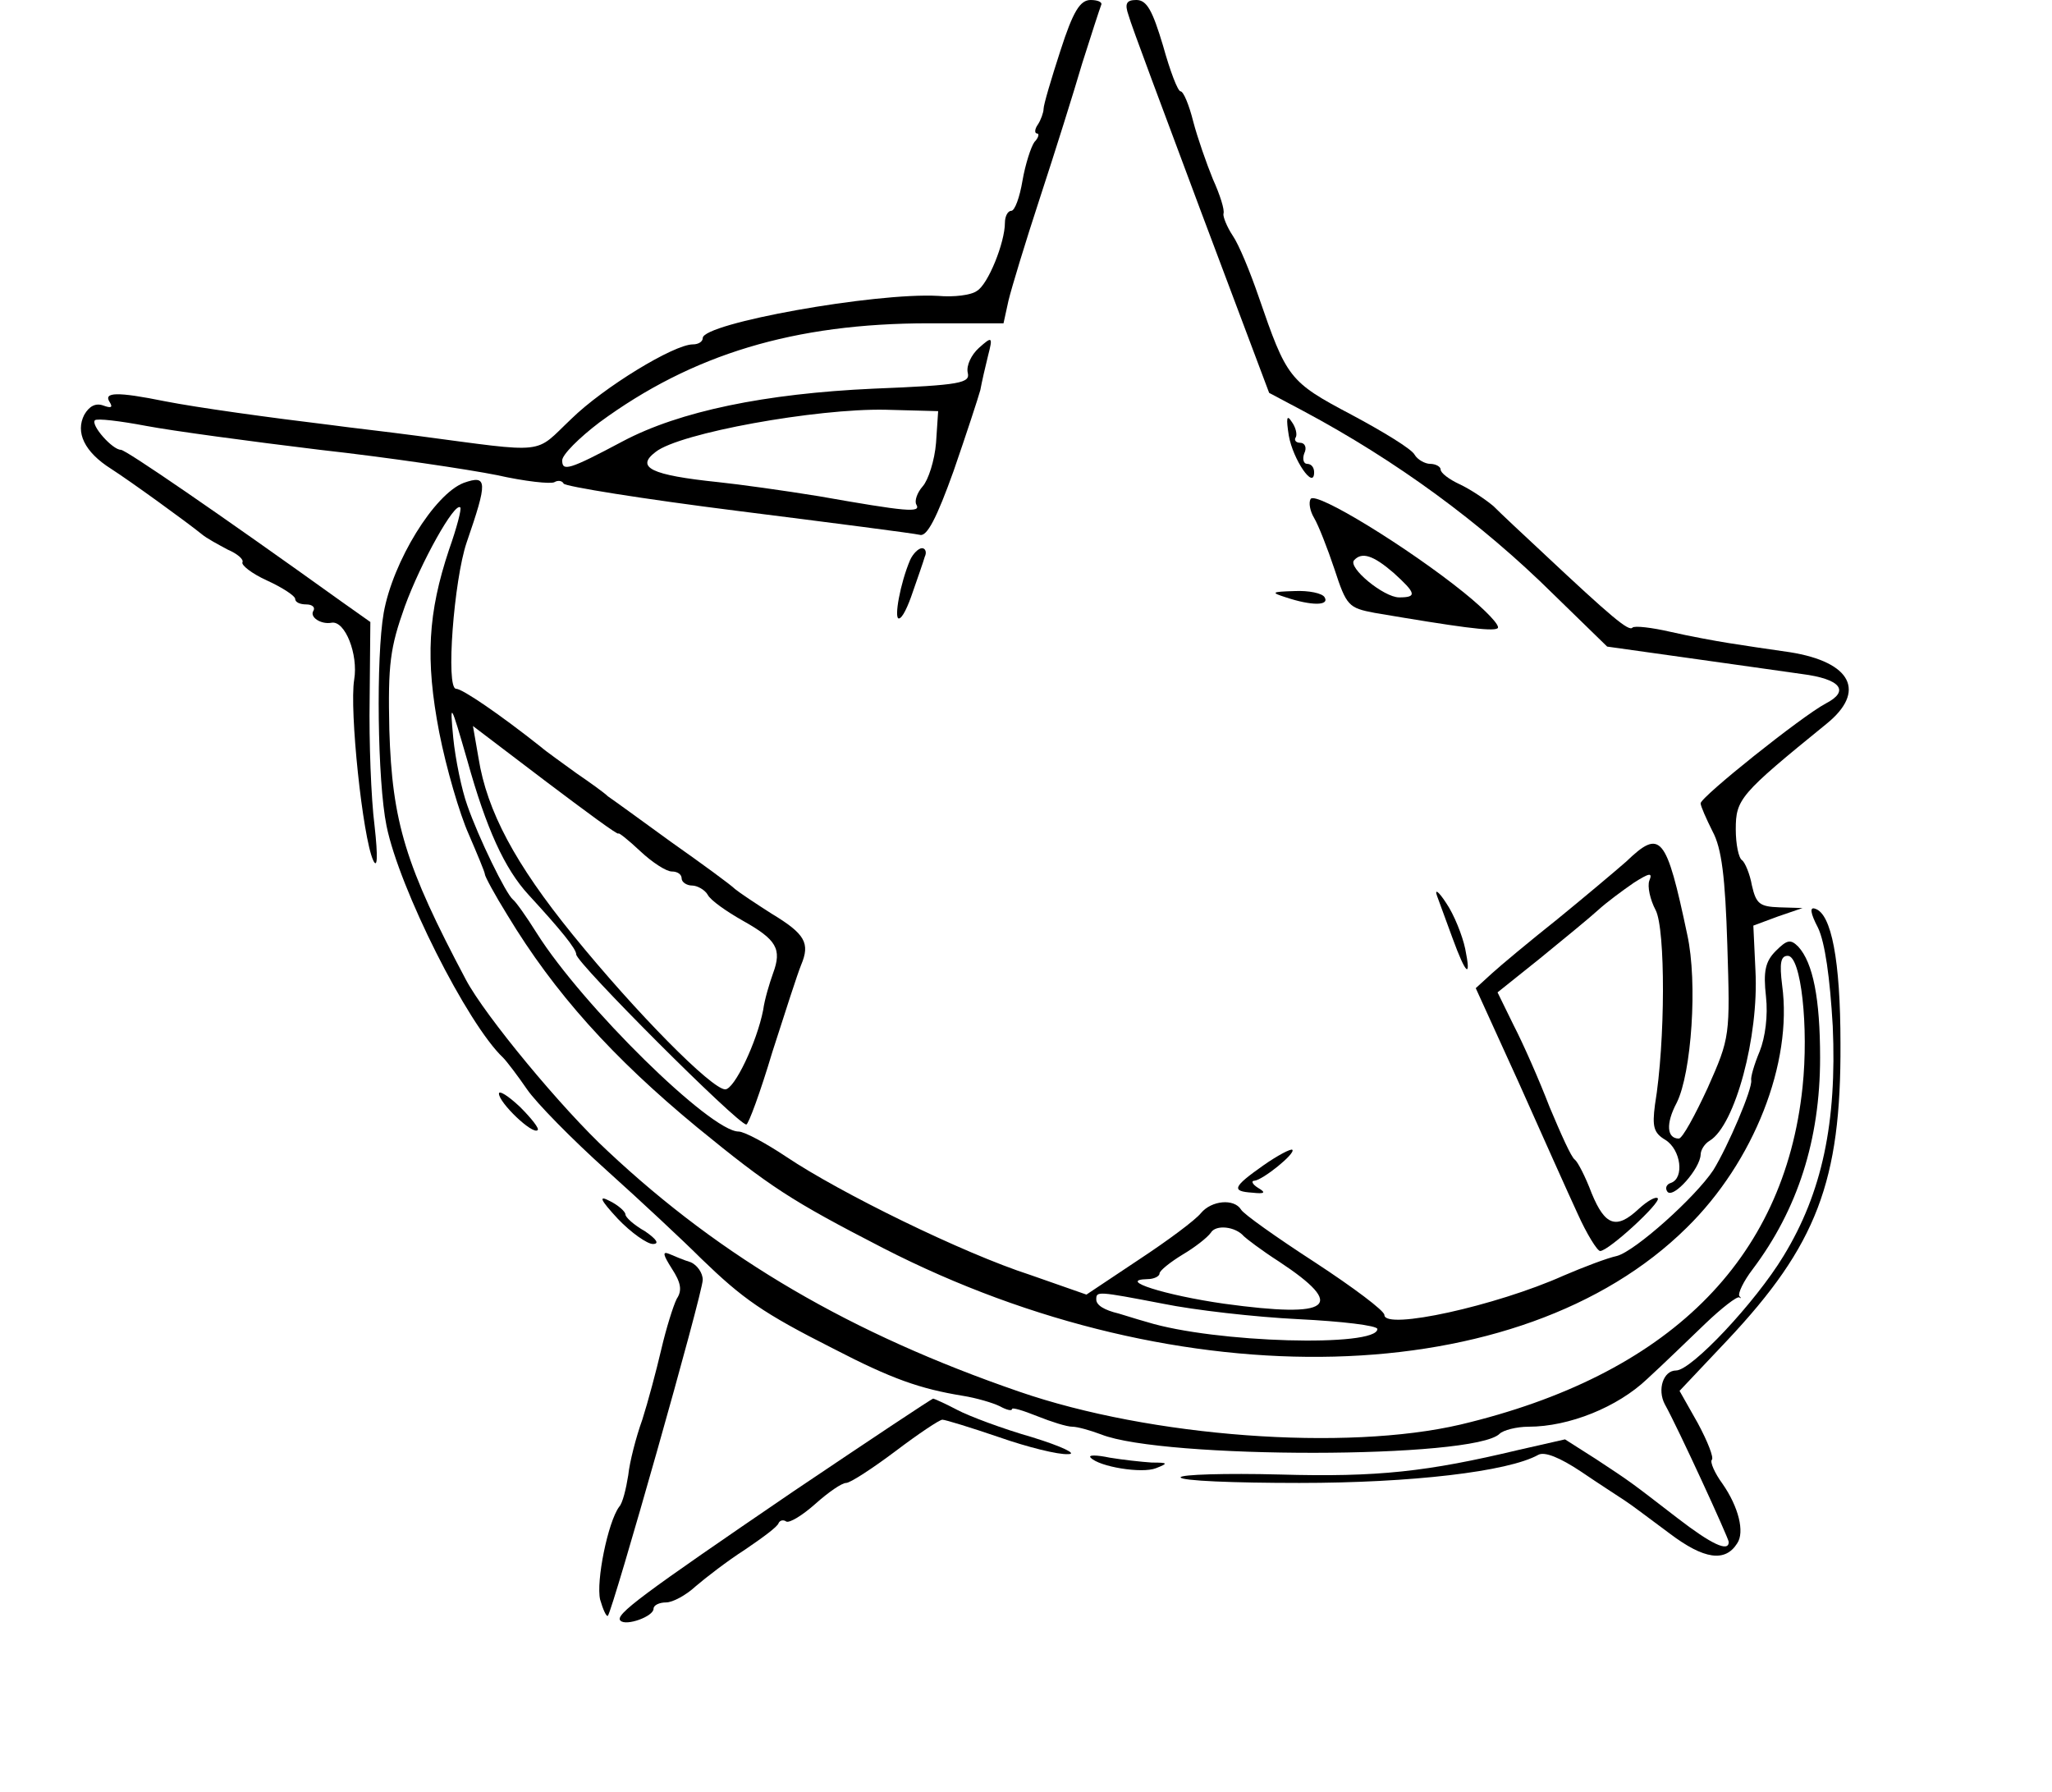<?xml version="1.0" standalone="no"?>
<!DOCTYPE svg PUBLIC "-//W3C//DTD SVG 20010904//EN"
 "http://www.w3.org/TR/2001/REC-SVG-20010904/DTD/svg10.dtd">
<svg version="1.0" xmlns="http://www.w3.org/2000/svg"
 width="292pt" height="255pt" viewBox="0 0 292 255"
 preserveAspectRatio="xMidYMid meet">
<g transform="translate(0,255) scale(0.1,-0.1)"
fill="#000000" stroke="none">
<path d="M1509 2478 c-13 -40 -24 -77 -24 -83 0 -5 -4 -16 -8 -22 -5 -7 -5
-13 -1 -13 3 0 2 -6 -4 -12 -5 -7 -13 -32 -17 -55 -4 -24 -11 -43 -16 -43 -5
0 -9 -8 -9 -17 0 -28 -24 -88 -40 -97 -8 -6 -33 -9 -55 -7 -90 5 -335 -39
-335 -60 0 -5 -6 -9 -14 -9 -27 0 -127 -61 -173 -106 -54 -51 -31 -49 -220
-24 -45 6 -99 12 -120 15 -91 11 -192 25 -238 34 -69 14 -88 13 -79 -1 5 -8 2
-9 -9 -5 -11 4 -20 -1 -27 -13 -13 -25 0 -53 38 -77 28 -18 108 -76 129 -93 7
-6 24 -15 37 -22 14 -6 23 -14 21 -18 -2 -4 13 -16 35 -26 22 -10 40 -22 40
-26 0 -5 7 -8 16 -8 8 0 13 -4 10 -9 -6 -9 11 -20 26 -17 19 3 38 -45 32 -81
-7 -43 12 -224 27 -257 6 -13 7 4 2 49 -5 39 -8 120 -7 180 l1 110 -41 29
c-177 127 -307 216 -314 216 -12 0 -43 35 -37 42 3 3 36 -1 73 -8 37 -7 148
-22 247 -34 99 -11 212 -28 252 -36 40 -9 77 -13 82 -10 5 3 11 2 13 -2 1 -4
113 -22 248 -39 135 -17 251 -32 259 -34 10 -3 24 24 48 91 18 52 35 104 38
115 2 11 7 33 11 49 7 27 6 28 -13 11 -11 -10 -18 -25 -16 -35 4 -15 -9 -18
-134 -23 -154 -7 -276 -32 -357 -75 -77 -41 -86 -43 -86 -27 0 8 24 32 53 54
132 97 277 141 469 141 l106 0 7 32 c4 17 24 83 45 147 21 64 48 150 60 191
13 41 25 78 27 83 2 4 -5 7 -15 7 -15 0 -25 -16 -43 -72z m-177 -558 c-2 -25
-11 -53 -19 -62 -8 -9 -12 -21 -9 -26 7 -12 -14 -10 -139 12 -49 8 -114 17
-143 20 -96 10 -118 21 -89 43 34 27 229 62 327 60 l75 -2 -3 -45z"/>
<path d="M1606 2528 c3 -12 50 -137 103 -279 l97 -258 49 -26 c131 -70 252
-158 356 -261 l76 -74 114 -16 c63 -9 136 -19 163 -23 55 -7 69 -24 34 -42
-34 -18 -178 -133 -178 -142 0 -4 8 -22 17 -40 13 -24 18 -65 21 -162 4 -129
4 -131 -28 -203 -18 -39 -36 -72 -41 -72 -17 0 -19 21 -3 51 21 42 30 171 15
239 -30 142 -38 151 -87 104 -16 -14 -60 -51 -98 -82 -39 -31 -81 -66 -93 -77
l-23 -21 61 -134 c33 -74 71 -159 84 -187 13 -29 28 -53 32 -53 12 0 87 69 82
75 -3 3 -15 -4 -27 -15 -32 -30 -48 -24 -67 22 -9 24 -20 45 -24 48 -5 3 -20
37 -36 75 -15 39 -38 91 -51 116 l-23 47 60 48 c33 27 71 58 83 69 12 11 35
28 51 39 22 14 27 15 22 3 -3 -8 1 -27 9 -42 14 -27 14 -187 -1 -277 -4 -31
-2 -40 15 -50 22 -14 27 -54 8 -61 -7 -2 -9 -8 -5 -13 9 -9 46 33 47 53 0 7 6
16 13 20 36 22 70 148 65 242 l-3 64 35 13 35 12 -33 1 c-28 1 -33 5 -39 31
-3 17 -10 33 -14 36 -5 3 -9 23 -9 44 0 43 6 50 129 150 57 46 36 88 -52 102
-29 4 -68 10 -87 13 -19 3 -57 10 -83 16 -26 6 -51 9 -54 6 -5 -6 -30 15 -127
106 -28 26 -60 56 -71 67 -12 10 -33 24 -48 31 -15 7 -27 16 -27 21 0 4 -7 8
-15 8 -7 0 -18 6 -22 13 -4 8 -45 33 -90 57 -89 47 -92 52 -132 168 -12 35
-28 74 -37 87 -8 12 -14 27 -13 31 2 5 -5 27 -15 49 -9 22 -22 59 -28 82 -6
24 -14 43 -18 43 -4 0 -15 29 -25 65 -15 50 -23 65 -38 65 -14 0 -17 -5 -11
-22z"/>
<path d="M1834 1930 c6 -34 36 -78 36 -52 0 7 -4 12 -10 12 -5 0 -7 7 -4 15 4
8 1 15 -6 15 -6 0 -9 4 -6 8 2 4 0 14 -6 22 -7 11 -8 5 -4 -20z"/>
<path d="M660 1863 c-42 -16 -101 -112 -114 -185 -11 -63 -9 -239 4 -303 18
-89 115 -282 166 -330 5 -5 21 -26 34 -45 13 -19 64 -71 113 -115 49 -44 110
-101 135 -126 59 -57 87 -77 188 -128 83 -43 123 -57 184 -67 19 -3 43 -10 53
-15 9 -5 17 -7 17 -4 0 3 16 -2 36 -10 20 -8 42 -15 50 -15 7 0 25 -5 41 -11
88 -35 531 -35 567 1 5 5 24 10 41 10 58 0 127 28 169 68 23 21 60 57 83 79
23 22 45 39 48 37 3 -2 3 -1 0 2 -2 4 6 21 19 38 64 85 96 184 96 301 0 84
-10 135 -31 158 -11 11 -16 10 -32 -6 -15 -15 -18 -29 -14 -65 3 -27 -1 -58
-9 -78 -8 -19 -13 -37 -12 -41 2 -12 -33 -94 -54 -128 -26 -39 -111 -115 -137
-122 -14 -3 -48 -16 -76 -28 -96 -43 -255 -78 -255 -56 0 6 -44 39 -99 75 -54
35 -102 69 -105 75 -10 16 -42 13 -57 -5 -8 -10 -47 -39 -88 -66 l-75 -50 -80
28 c-96 31 -271 117 -347 168 -30 20 -60 36 -68 36 -40 0 -222 179 -287 282
-15 24 -30 45 -34 48 -10 8 -49 88 -65 134 -8 22 -17 66 -20 96 -5 53 -4 51
20 -32 27 -97 53 -154 87 -191 46 -50 68 -77 68 -85 0 -12 230 -242 242 -242
3 0 20 46 37 103 18 56 36 112 41 124 13 31 6 44 -42 73 -22 14 -46 30 -52 35
-6 6 -47 36 -91 67 -44 32 -84 61 -90 65 -5 5 -26 20 -45 33 -19 14 -42 30
-50 37 -58 46 -112 83 -121 83 -15 0 -3 155 15 208 30 87 30 97 -4 85z m-21
-95 c-30 -90 -34 -156 -14 -260 10 -51 29 -116 42 -145 12 -28 23 -54 23 -57
0 -3 14 -29 32 -58 67 -111 150 -203 270 -302 104 -85 133 -104 265 -172 423
-217 907 -204 1143 29 96 94 151 235 136 345 -4 32 -2 42 8 42 19 0 30 -102
21 -187 -26 -247 -192 -410 -487 -480 -163 -38 -440 -18 -628 47 -238 82 -422
189 -585 342 -65 60 -175 193 -202 244 -86 162 -105 224 -109 356 -2 93 1 116
22 175 23 63 71 149 79 141 2 -2 -5 -29 -16 -60z m241 -404 c0 2 14 -9 31 -25
17 -16 37 -29 45 -29 8 0 14 -4 14 -10 0 -5 7 -10 15 -10 7 0 18 -6 22 -13 4
-8 27 -24 50 -37 48 -27 56 -40 43 -75 -5 -14 -12 -37 -14 -52 -9 -46 -41
-113 -54 -113 -19 0 -126 108 -217 220 -82 101 -122 176 -134 251 l-8 46 104
-79 c57 -43 103 -77 103 -74z m890 -573 c3 -3 25 -20 50 -36 97 -64 75 -81
-78 -60 -84 12 -154 34 -109 35 9 0 17 4 17 8 0 4 15 16 33 27 17 10 35 24 40
31 7 12 35 9 47 -5z m-115 -96 c44 -9 131 -19 193 -22 61 -3 112 -9 112 -14 0
-26 -231 -20 -328 10 -18 5 -36 11 -40 12 -21 5 -32 12 -32 20 0 12 1 12 95
-6z"/>
<path d="M1865 1840 c-3 -5 -1 -17 5 -27 6 -10 19 -43 29 -73 17 -52 20 -55
57 -62 118 -20 168 -27 175 -22 5 3 -17 26 -48 51 -78 63 -211 145 -218 133z
m118 -105 c32 -29 34 -35 8 -35 -22 0 -74 43 -64 53 11 12 27 7 56 -18z"/>
<path d="M1295 1753 c-14 -33 -23 -83 -16 -83 5 0 13 17 20 38 7 20 15 43 17
50 3 6 1 12 -4 12 -5 0 -13 -8 -17 -17z"/>
<path d="M1830 1700 c36 -12 62 -12 55 0 -3 6 -23 10 -43 9 -33 -1 -34 -2 -12
-9z"/>
<path d="M2045 1275 c4 -11 14 -38 22 -60 19 -52 27 -59 18 -15 -4 19 -16 49
-27 65 -11 17 -17 21 -13 10z"/>
<path d="M2587 1230 c10 -21 17 -71 21 -140 6 -137 -15 -237 -70 -327 -40 -66
-131 -163 -153 -163 -18 0 -27 -27 -16 -48 19 -34 91 -191 91 -196 0 -15 -25
-3 -73 34 -70 54 -66 51 -116 84 l-44 28 -66 -15 c-130 -31 -200 -39 -340 -35
-77 2 -141 0 -141 -4 0 -5 76 -8 169 -8 159 0 297 16 340 40 9 5 31 -4 61 -24
25 -17 53 -35 62 -41 8 -5 37 -27 64 -47 49 -37 79 -41 96 -14 11 16 2 52 -21
85 -11 15 -18 31 -15 34 3 3 -6 26 -20 52 l-26 46 68 72 c127 135 162 226 161
422 0 119 -13 185 -36 192 -8 3 -7 -6 4 -27z"/>
<path d="M710 994 c0 -13 48 -59 55 -52 3 2 -9 17 -25 33 -17 16 -30 24 -30
19z"/>
<path d="M1798 892 c-44 -31 -46 -37 -16 -39 18 -2 20 0 8 7 -8 5 -10 10 -5
10 12 1 59 39 54 44 -2 2 -21 -8 -41 -22z"/>
<path d="M879 816 c19 -20 42 -36 50 -36 10 0 5 7 -11 18 -16 9 -28 20 -28 24
0 4 -10 13 -22 19 -17 9 -14 2 11 -25z"/>
<path d="M956 745 c13 -20 15 -31 7 -43 -5 -10 -15 -42 -22 -72 -7 -30 -19
-75 -27 -100 -9 -25 -18 -60 -20 -79 -3 -19 -8 -40 -13 -45 -16 -22 -33 -106
-27 -132 4 -14 9 -25 11 -23 7 8 135 459 135 478 0 10 -8 21 -17 25 -10 3 -24
9 -31 12 -10 4 -8 -2 4 -21z"/>
<path d="M1129 428 c-217 -148 -255 -176 -246 -184 8 -8 47 6 47 17 0 5 8 9
18 9 9 0 28 10 42 23 14 12 45 36 70 52 25 17 47 33 48 38 2 4 7 5 11 2 5 -2
23 9 41 25 19 17 38 30 44 30 6 0 38 21 70 45 33 25 63 45 67 45 4 0 40 -11
81 -25 40 -14 84 -25 98 -24 14 0 -9 11 -51 24 -42 12 -90 30 -107 39 -17 9
-33 16 -34 16 -2 0 -92 -60 -199 -132z"/>
<path d="M1552 476 c12 -13 73 -23 93 -15 18 7 17 8 -6 8 -15 1 -42 4 -60 7
-19 4 -31 4 -27 0z"/>
</g>
</svg>
